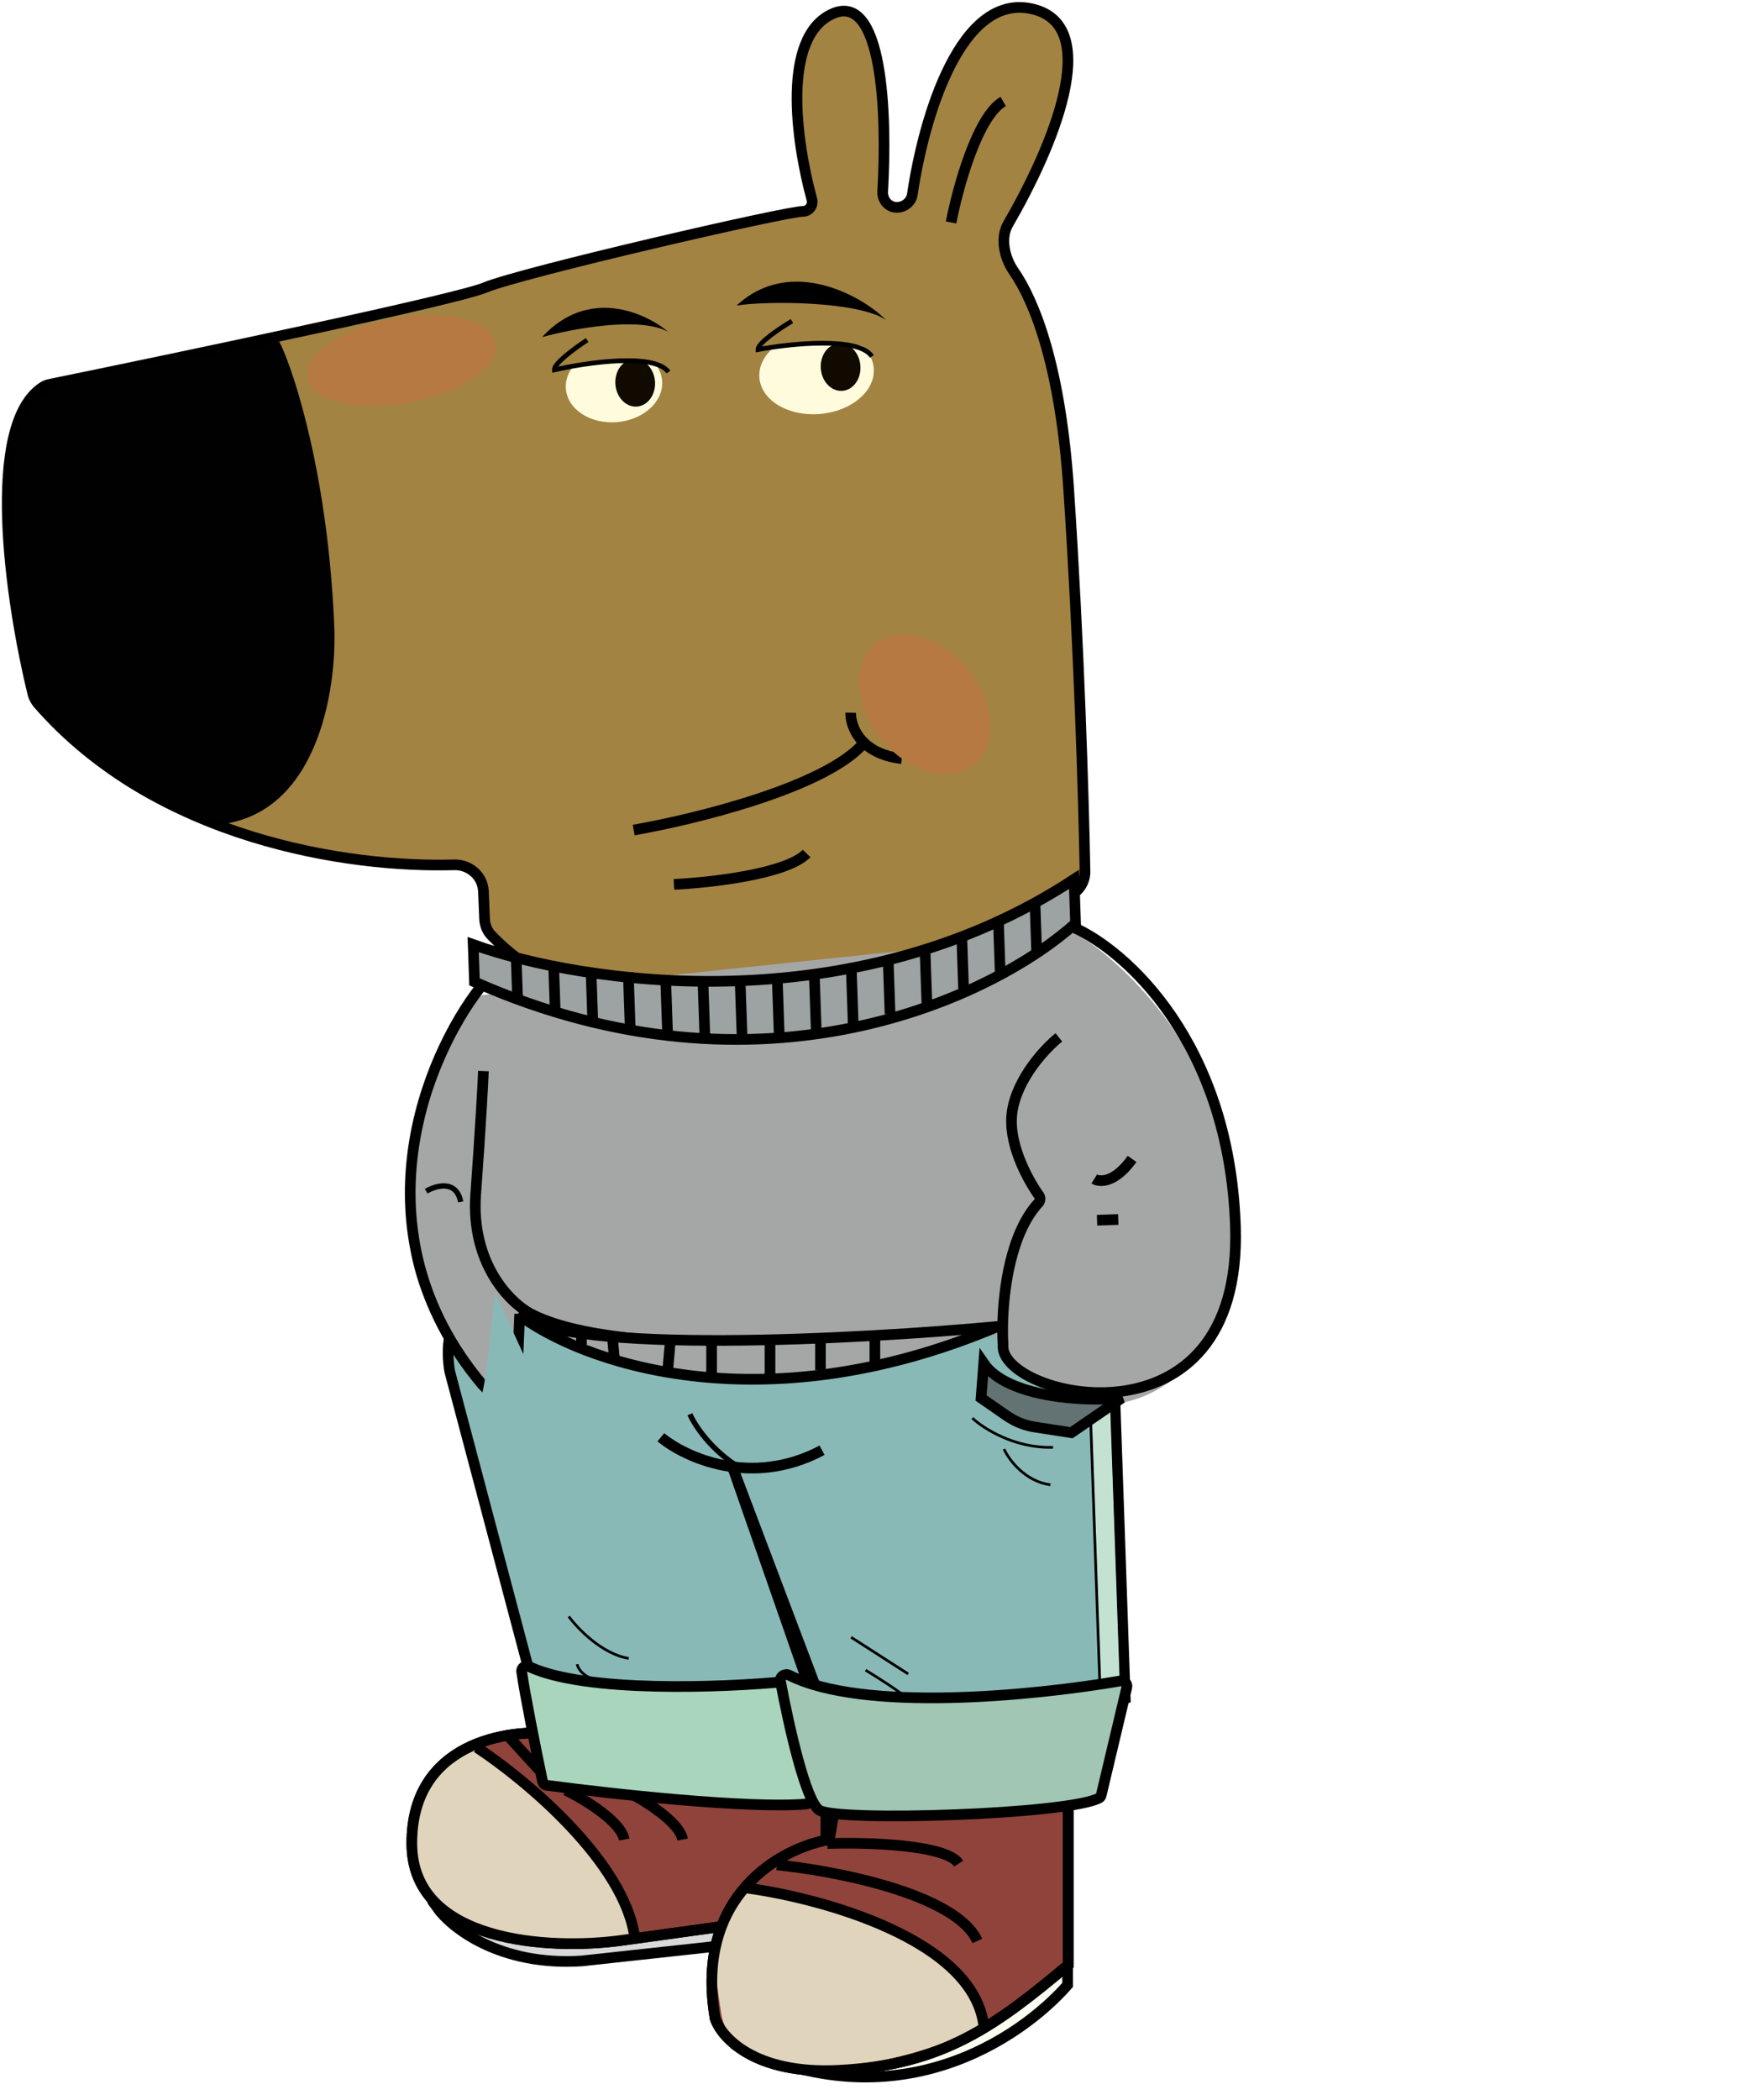 <svg width="661" height="787" viewBox="0 0 661 787" fill="none" xmlns="http://www.w3.org/2000/svg">
<path d="M421.888 636.623L417.34 505.233L416.786 489.247L176.846 493.198C167.253 492.335 167.352 506.704 168.601 513.996L200.679 634.912C213.117 648.879 276.402 644.916 306.49 641.188L274.969 550.764L308.96 640.601C333.86 657.73 394.62 645.086 421.888 636.623Z" fill="#88B9B6" stroke="black" stroke-width="4"/>
<path d="M319.115 613.679L340.511 627.431" stroke="black"/>
<path d="M324.523 625.996C328.933 628.675 338.167 634.519 339.828 636.461" stroke="black"/>
<path d="M258.667 530.078C260.399 534.102 266.666 543.806 277.868 550.434" stroke="black" stroke-width="2"/>
<path d="M247.779 538.71C256.838 546.224 281.608 557.718 308.212 543.582" stroke="black" stroke-width="4"/>
<path d="M416.122 524.221L409.312 529.239L413.061 637.396L419.967 635.152L416.303 529.458L416.122 524.221Z" fill="#C3E2D2"/>
<path d="M179.688 528.514C181.498 523.247 182.597 502.231 183.401 491.864L208.019 541.023L186.403 549.789C183.41 544.892 177.877 533.78 179.688 528.514Z" fill="#88B9B6" stroke="#88B9B6" stroke-width="2"/>
<path d="M376.426 543.126C378.222 547.065 384.218 555.257 393.825 556.519" stroke="black"/>
<path d="M364.568 531.537C368.686 535.393 380.504 542.979 394.831 542.474" stroke="black"/>
<path d="M213.262 605.886C216.574 610.438 225.703 619.953 235.722 621.601" stroke="black"/>
<path d="M216.373 623.785C216.768 625.605 219.157 629.389 225.553 629.964" stroke="black"/>
<path d="M408.805 528.98L412.661 639.913" stroke="black"/>
<path d="M181.774 107.813C171.291 112.225 69.591 133.618 18.727 144.036C17.812 144.224 16.947 144.516 16.159 145.017C-5.938 159.077 3.958 225.699 12.274 259.863C12.634 261.342 13.337 262.702 14.337 263.848C58.82 314.816 131.025 325.314 170.273 324.152C176.012 323.982 181.009 328.329 181.249 334.066L181.682 344.451C181.777 346.731 182.649 348.944 184.227 350.591C236.769 405.425 347.511 365.127 401.765 335.297C404.945 333.549 406.861 330.191 406.795 326.563C406.302 299.469 404.557 241.128 400.658 183.078C397.613 137.738 388.061 113.157 380.06 101.641C376.615 96.681 374.918 89.234 377.949 84.006C394.625 55.239 413.54 10.254 387.685 3.505C360.213 -3.666 346.29 44.148 342.067 72.873C341.672 75.553 339.234 77.612 336.527 77.727C333.21 77.868 330.746 75.07 330.942 71.755C332.658 42.653 330.945 -3.406 312.022 5.217C292.998 13.886 298.422 52.769 304.395 74.737C304.99 76.924 303.424 79.132 301.159 79.228C295.667 78.961 194.995 102.248 181.774 107.813Z" fill="#A28342" stroke="black" stroke-width="4"/>
<path d="M318.956 267.144C318.832 272.151 322.489 282.601 338.109 284.337" stroke="black" stroke-width="4"/>
<path d="M237.594 311.112C260.514 307.136 309.867 295.035 323.924 278.438" stroke="black" stroke-width="4"/>
<path d="M252.675 331.48C266.136 330.849 294.931 327.649 302.423 319.899" stroke="black" stroke-width="4"/>
<path d="M203.236 126.364C214.502 123.246 239.723 118.48 250.486 124.352C241.947 117.154 220.543 107.48 203.236 126.364Z" fill="black"/>
<path d="M276.163 114.526C287.699 112.665 322.088 112.899 332.14 119.942C324.443 111.823 296.959 95.29 276.163 114.526Z" fill="black"/>
<ellipse cx="18.1" cy="14.03" rx="18.1" ry="14.03" transform="matrix(0.997 -0.084 0.081 0.997 211.029 131.769)" fill="#FFFBDC"/>
<ellipse cx="7.442" cy="8.904" rx="7.442" ry="8.904" transform="matrix(0.997 -0.084 0.081 0.997 230.01 135.255)" fill="#100A00"/>
<path d="M247.238 135.765C240.77 134.192 218.82 136.386 208.653 137.679L213.944 132.388L220.218 128.336L245.32 128.434L247.238 135.765Z" fill="#A28342"/>
<path d="M220.146 127.462C215.964 130.165 207.648 136.184 207.848 138.637C219.95 135.857 245.447 132.13 250.623 139.457" stroke="black" stroke-width="1.763"/>
<ellipse cx="21.506" cy="15.406" rx="21.506" ry="15.406" transform="matrix(0.997 -0.083 0.081 0.997 283.463 126.24)" fill="#FFFBDC"/>
<ellipse cx="7.439" cy="8.907" rx="7.439" ry="8.907" transform="matrix(0.997 -0.083 0.081 0.997 307.029 129.348)" fill="#100A00"/>
<path d="M323.657 129.768C317.258 127.93 295.24 129.225 285.031 130.102L290.529 125.026L296.958 121.231L322.033 122.357L323.657 129.768Z" fill="#A28342"/>
<path d="M296.924 120.353C292.637 122.884 284.09 128.563 284.191 131.024C296.392 128.741 322.013 126.058 326.892 133.597" stroke="black" stroke-width="1.763"/>
<path d="M124.802 234.297C122.518 179.552 110.258 140.509 104.445 128.58C53.419 135.75 28.5 138.081 15.555 147.866C4.513 156.212 4.898 168.087 4.805 176.844C5.173 185.668 4.079 195.289 5.48 228.855C5.998 241.275 10.331 258.15 20.163 270.263C36.905 290.889 64.46 304.58 79.076 308.794C118.472 307.121 125.975 258.432 124.802 234.297Z" fill="#010101" stroke="black"/>
<path d="M356.585 83.385C359.042 70.604 366.389 43.638 376.122 38.021" stroke="black" stroke-width="4"/>
<g filter="url(#filter0_f_60_2776)">
<ellipse cx="35.844" cy="15.993" rx="35.844" ry="15.993" transform="matrix(0.984 -0.179 0.177 0.984 112.422 125.824)" fill="#B57941"/>
</g>
<g filter="url(#filter1_f_60_2776)">
<ellipse cx="29.283" cy="20.835" rx="29.283" ry="20.835" transform="matrix(0.637 0.771 -0.768 0.64 343.975 228.046)" fill="#B57941"/>
</g>
<path d="M402.969 349.602L181.135 372.922C174.684 373.6 153.804 417.9 153.215 458.435C152.743 490.863 179.598 520.361 193.084 531.056L194.79 493.983L196.849 495.911C218.536 512.353 324.205 505.93 374.329 500.663C374.489 519.664 406.071 525.554 414.066 526.272C422.06 526.991 464.669 520.488 462.3 452.048C460.405 397.296 421.956 360.937 402.969 349.602Z" fill="#A5A7A6"/>
<path d="M402.694 329.591C319.704 384.1 217.928 368.605 177.414 354.044L177.896 368.021C285.932 415.78 373.155 373.282 403.262 346.063L402.694 329.591Z" fill="#9DA3A3" stroke="black" stroke-width="4"/>
<path d="M193.562 359.94L194.084 374.931" stroke="black" stroke-width="4"/>
<path d="M207.629 363.449L208.15 378.44" stroke="black" stroke-width="4"/>
<path d="M221.662 365.959L222.287 383.948" stroke="black" stroke-width="4"/>
<path d="M235.555 364.471L236.284 385.459" stroke="black" stroke-width="4"/>
<path d="M249.656 368.979L250.351 388.967" stroke="black" stroke-width="4"/>
<path d="M263.549 367.491L264.278 388.479" stroke="black" stroke-width="4"/>
<path d="M277.512 368.002L278.207 387.99" stroke="black" stroke-width="4"/>
<path d="M291.406 366.514L292.136 387.501" stroke="black" stroke-width="4"/>
<path d="M305.332 366.025L306.062 387.013" stroke="black" stroke-width="4"/>
<path d="M319.191 363.538L319.921 384.525" stroke="black" stroke-width="4"/>
<path d="M346.77 354.566L347.569 377.552" stroke="black" stroke-width="4"/>
<path d="M333.016 360.051L333.71 380.039" stroke="black" stroke-width="4"/>
<path d="M360.629 352.079L361.358 373.066" stroke="black" stroke-width="4"/>
<path d="M374.383 346.593L375.008 364.582" stroke="black" stroke-width="4"/>
<path d="M388.066 339.108L388.692 357.098" stroke="black" stroke-width="4"/>
<path d="M411.305 457.366L419.264 457.087" stroke="black" stroke-width="4"/>
<path d="M402.552 347.624C421.774 356.112 460.812 390.368 463.195 459.491C466.167 545.67 374.729 523.758 376.056 504.229C376.063 504.127 376.065 504.025 376.059 503.924C375.945 501.969 375.891 499.651 375.929 497.081M396.999 388.824C391.991 392.835 381.482 403.975 379.522 416.445C377.706 427.989 384.895 441.529 389.558 448.111C390.15 448.946 390.057 450.089 389.363 450.843C378.987 462.116 376.134 483.255 375.929 497.081M375.929 497.081C330.765 502.845 232.116 509.967 198.831 492.342C191.219 488.278 176.468 473.631 178.359 447.561C180.249 421.492 181.075 405.961 181.252 401.454M180.167 369.99C160.127 395.534 132.201 461.095 180.821 518.982L189.98 528.27C191.207 529.514 193.329 528.694 193.403 526.947L194.851 492.483" stroke="black" stroke-width="4"/>
<path d="M410.267 441.893C412.302 443.155 417.99 443.42 424.453 434.391" stroke="black" stroke-width="4"/>
<path d="M194.186 492.522C194.404 492.691 194.626 492.86 194.853 493.03C215.478 507.724 322.598 501.964 374.142 497.184C285.086 534.774 218.012 510.376 194.853 493.03C194.619 492.863 194.397 492.694 194.186 492.522Z" fill="#A5A7A6"/>
<path d="M194.186 492.522C216.701 509.892 284.214 535.142 374.142 497.184C322.014 502.018 213.045 507.855 194.186 492.522Z" stroke="black" stroke-width="4"/>
<path d="M218.02 499L218.02 504" stroke="black" stroke-width="4"/>
<path d="M229.467 499.5L230.462 510.5M251.367 502L250.371 513.5M266.797 502V515.5M288.697 503V515.5M307.611 502V513.5M328.017 502V510.5" stroke="black" stroke-width="4"/>
<path d="M159.785 446.5C163.435 444.333 171.133 442.1 172.726 450.5" stroke="black" stroke-width="2"/>
<path d="M367.836 524L368.831 511C377.591 523.8 406.659 525.5 420.595 524L401.682 537L387.958 534.879C384.215 534.301 380.652 532.879 377.539 530.722L367.836 524Z" fill="#637373" stroke="black" stroke-width="4"/>
<path d="M218.114 735C187.454 737 169.17 722.5 163.861 715L277.842 707V728.5L218.114 735Z" fill="#D9D9D9" stroke="black" stroke-width="4"/>
<path d="M154.404 690.859C154.404 653.259 190.241 647.859 208.159 649.859L295.262 655.359L309.696 665.359V713.859L275.851 721.359L232.548 727.359C206.5 730.859 154.404 728.459 154.404 690.859Z" fill="#90433B" stroke="black" stroke-width="4"/>
<path d="M212.141 671C218.943 674.333 232.846 682.7 234.041 689.5" stroke="black" stroke-width="4"/>
<path d="M236.53 722C230.557 692.8 195.218 665.167 178.295 655L159.879 667.5C154.736 676.667 148.531 699 164.857 715C181.182 731 220.436 729 238.023 726L236.53 722Z" fill="#E0D4BC"/>
<path d="M234.041 671C240.843 674.333 254.747 682.7 255.941 689.5" stroke="black" stroke-width="4"/>
<path d="M154.404 690.859C154.404 653.259 190.241 647.859 208.159 649.859L295.262 655.359L309.696 665.359V713.859L275.851 721.359L232.548 727.359C206.5 730.859 154.404 728.459 154.404 690.859Z" stroke="black" stroke-width="4"/>
<path d="M203.392 667.616C200.956 655.898 196.843 635.374 195.591 626.593C195.369 625.036 196.961 624.042 198.387 624.705C219.479 634.515 270.26 632.635 295.852 630.187C296.922 630.085 297.87 630.842 298.019 631.906L303.936 673.971C304.093 675.083 303.302 676.108 302.182 676.201C280.524 677.989 229.736 672.443 205.063 669.184C204.222 669.073 203.564 668.447 203.392 667.616Z" fill="#A9D5BC" stroke="black" stroke-width="4"/>
<path d="M178.793 655C197.043 667 234.439 698.1 238.023 726.5" stroke="black" stroke-width="4"/>
<path d="M191.236 651.5L202.186 663.5" stroke="black" stroke-width="4"/>
<path d="M400.282 730.5C345.73 776.9 291.942 765.833 271.867 754.5L275.849 766.5C335.975 796.1 382.529 764.167 400.282 744V730.5Z" fill="#F9FFF1" stroke="black" stroke-width="4"/>
<path d="M268.104 756.5C260.14 710.1 293.322 692.5 310.909 689.5L312.9 678L400.5 676.5V736.5C373.623 759 353.714 774 314.393 776C282.936 777.6 270.427 763.667 268.104 756.5Z" fill="#90433B" stroke="black" stroke-width="4"/>
<path d="M310.193 691C324.628 690.5 354.69 691.3 359.469 698.5" stroke="black" stroke-width="4"/>
<path d="M367.929 760C367.929 726.4 302.56 708.167 279.83 708C264.898 729.5 267.084 731.5 270.373 754.5C273.875 778.987 319.649 782 367.929 760Z" fill="#E0D4BC"/>
<path d="M278.836 707.5C307.041 711.167 365.74 726.8 368.925 760" stroke="black" stroke-width="4"/>
<path d="M291.279 699C313.014 701.167 358.473 709.9 366.437 727.5" stroke="black" stroke-width="4"/>
<path d="M268.104 756.5C260.14 710.1 293.322 692.5 310.909 689.5L312.9 678L400.5 676.5V736.5C373.623 759 353.714 774 314.393 776C282.936 777.6 270.427 763.667 268.104 756.5Z" stroke="black" stroke-width="4"/>
<path d="M307.207 678.5C302.124 675.217 295.827 647.298 292.618 630.143C292.293 628.406 294.26 627.077 295.837 627.873C323.675 641.924 387.647 635.632 420.171 630.032C421.593 629.787 422.804 631.073 422.471 632.477L412.882 672.841C412.781 673.268 412.584 673.634 412.204 673.855C401.461 680.108 314.047 682.917 307.207 678.5Z" fill="#A1C6B4" stroke="black" stroke-width="4"/>
<path d="M181.187 524.5C183.178 519.3 185.003 498.333 186.164 488L209.06 538L187.16 546C184.339 541 179.196 529.7 181.187 524.5Z" fill="#88B9B6" stroke="#88B9B6" stroke-width="2"/>
<defs>
<filter id="filter0_f_60_2776" x="101.345" y="104.331" width="98.362" height="61.609" filterUnits="userSpaceOnUse" color-interpolation-filters="sRGB">
<feFlood flood-opacity="0" result="BackgroundImageFix"/>
<feBlend mode="normal" in="SourceGraphic" in2="BackgroundImageFix" result="shape"/>
<feGaussianBlur stdDeviation="6.9" result="effect1_foregroundBlur_60_2776"/>
</filter>
<filter id="filter1_f_60_2776" x="308.237" y="223.936" width="76.746" height="80.053" filterUnits="userSpaceOnUse" color-interpolation-filters="sRGB">
<feFlood flood-opacity="0" result="BackgroundImageFix"/>
<feBlend mode="normal" in="SourceGraphic" in2="BackgroundImageFix" result="shape"/>
<feGaussianBlur stdDeviation="6.9" result="effect1_foregroundBlur_60_2776"/>
</filter>
</defs>
</svg>

